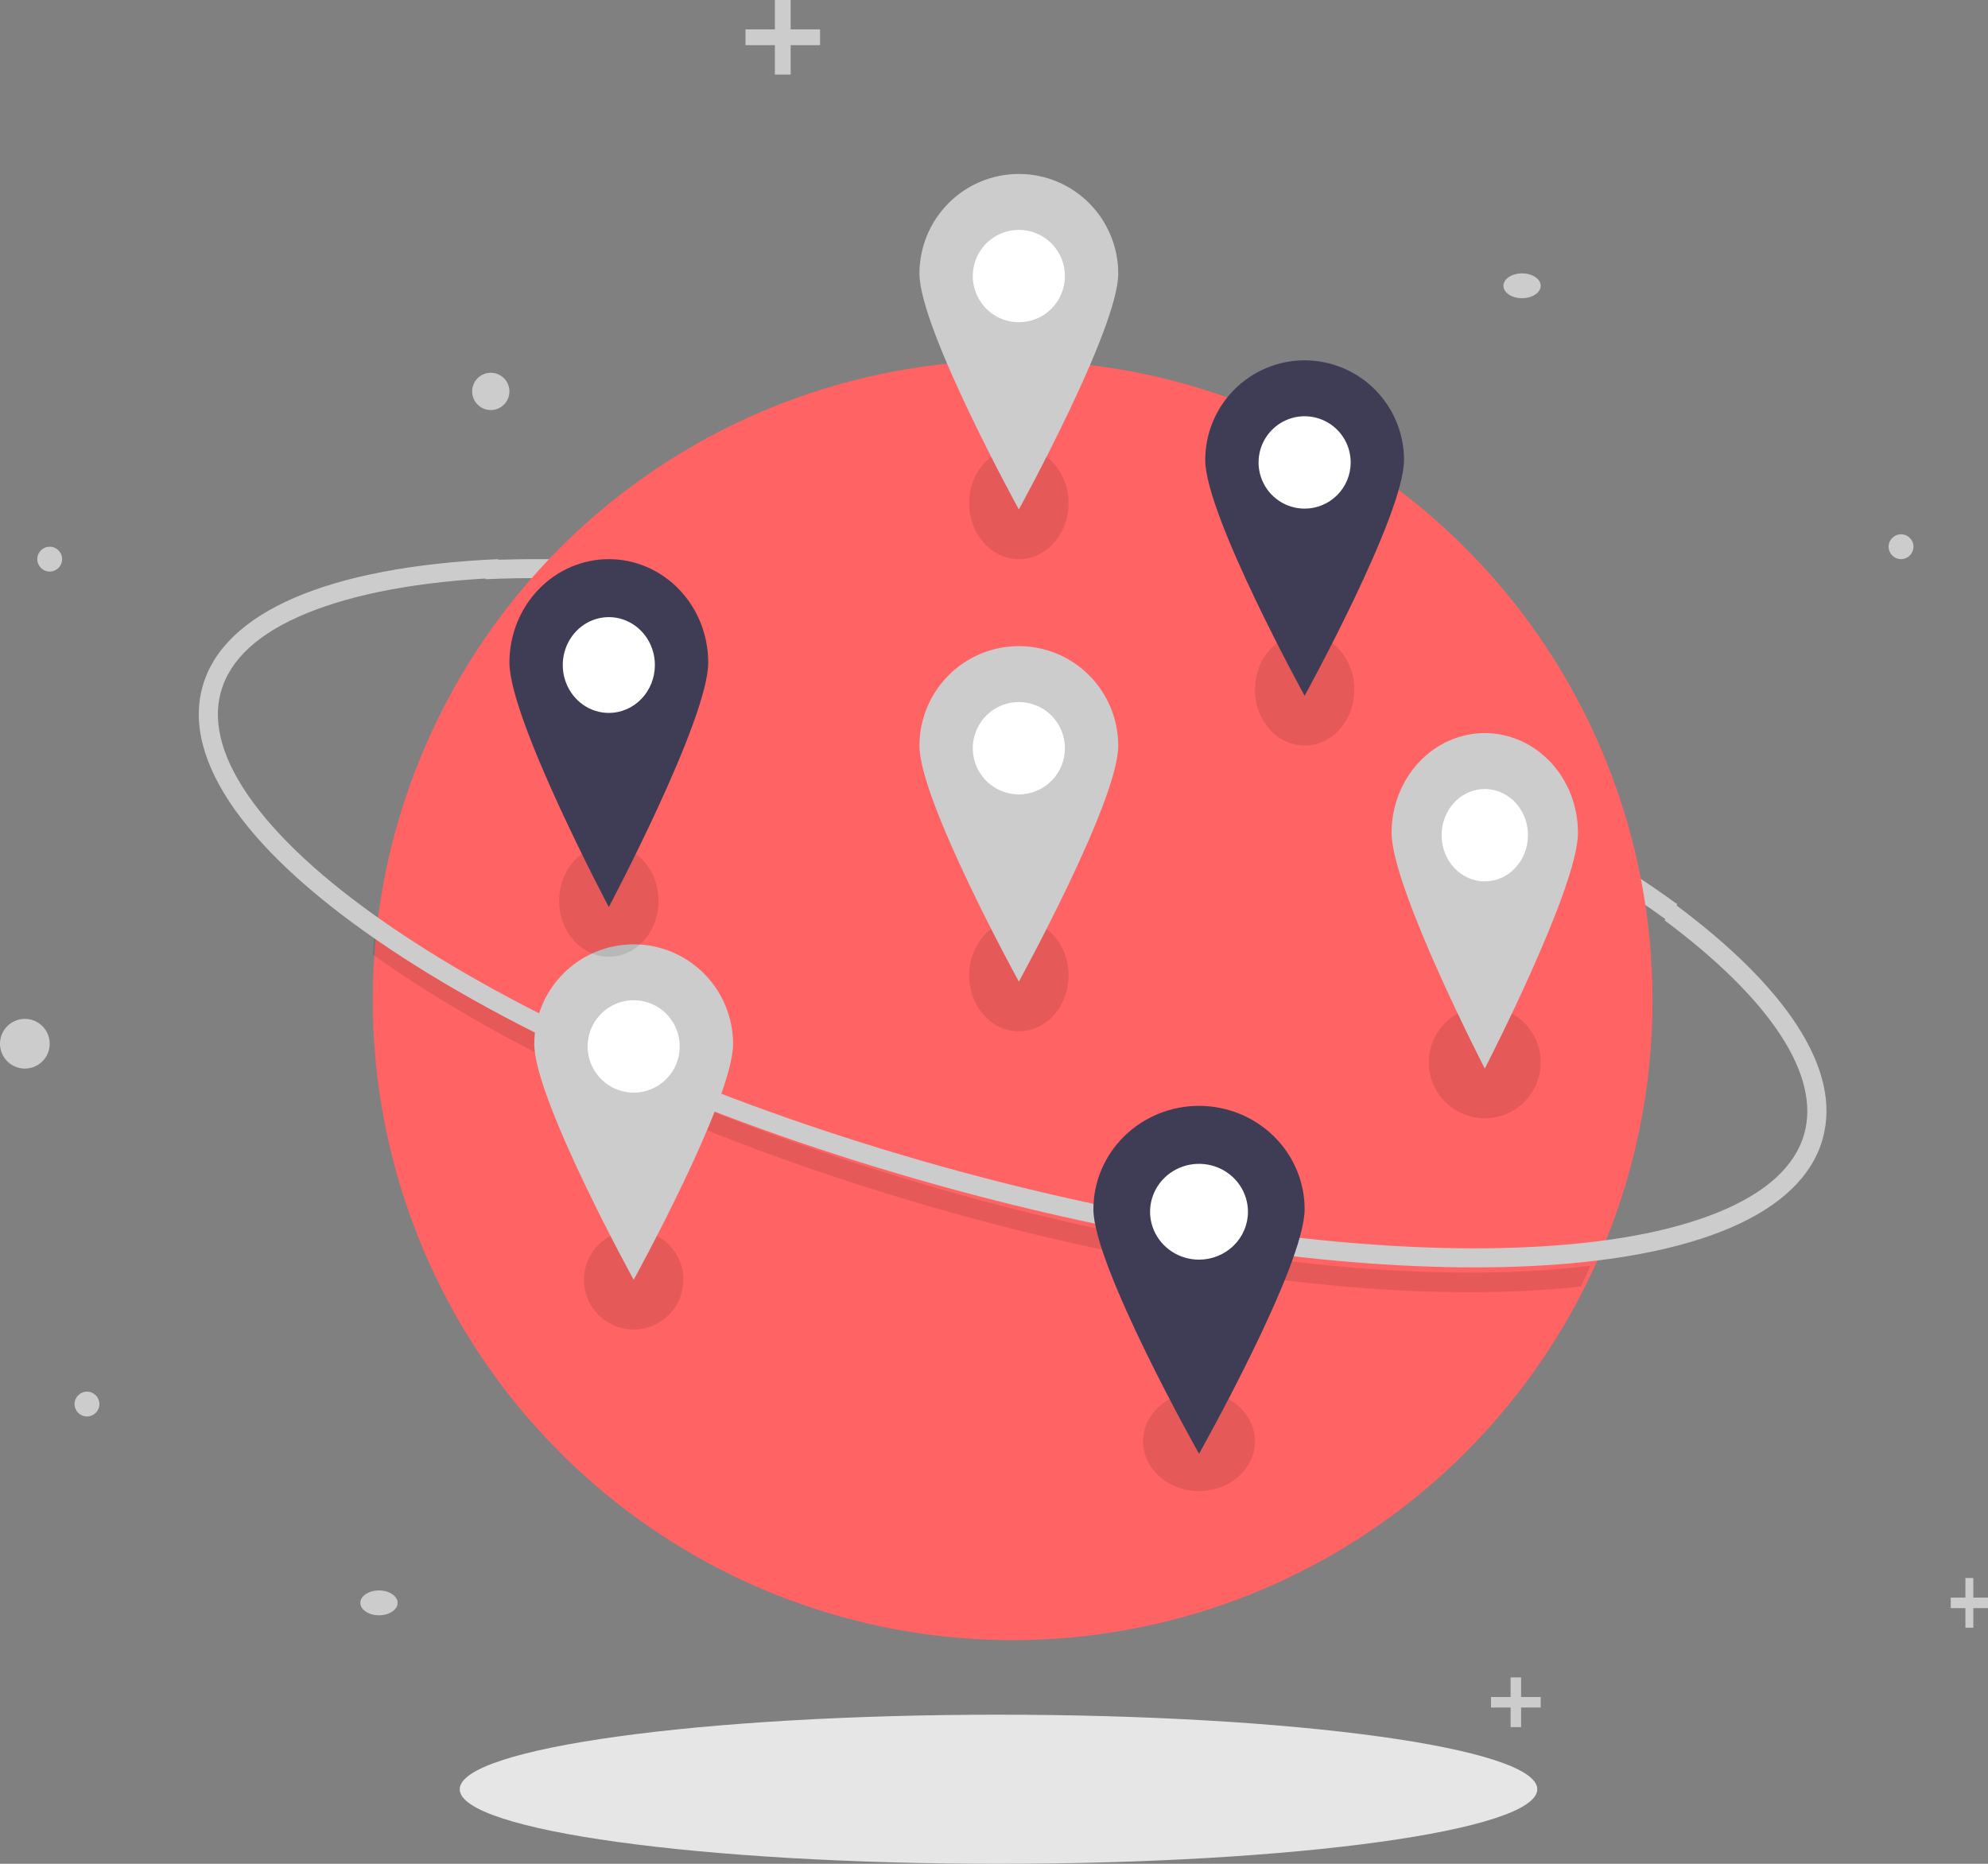 <svg width="160" height="150" viewBox="0 0 160 150" fill="none" xmlns="http://www.w3.org/2000/svg">
<rect x="0" y="0" width="160" height="150" fill="#808080" stroke="none"/>
<g id="Group 14">
<g id="shadow_earth">
<path id="Vector" d="M80.363 150C104.311 150 123.725 147.314 123.725 144C123.725 140.686 104.311 138 80.363 138C56.414 138 37 140.686 37 144C37 147.314 56.414 150 80.363 150Z" fill="#E6E6E6"/>
</g>
<path id="Vector_2" d="M134.067 74C123.054 65.941 105.804 58.319 86.742 53.089C69.385 48.327 52.456 46.028 39.07 46.615L39 45.091C52.546 44.497 69.651 46.816 87.162 51.62C106.403 56.899 123.839 64.611 135 72.778L134.067 74Z" fill="#CCCCCC"/>
<path id="Vector_3" d="M133 80.5C133.01 87.718 131.496 94.857 128.559 101.45C128.314 102.002 128.059 102.549 127.793 103.091C122.684 113.554 114.181 121.978 103.67 126.988C93.158 131.998 81.26 133.299 69.914 130.678C58.569 128.057 48.446 121.67 41.197 112.557C33.949 103.444 30.002 92.144 30 80.5C30 79.308 30.041 78.125 30.122 76.952C30.16 76.355 30.21 75.762 30.271 75.173C31.637 62.046 37.99 49.945 48.018 41.366C58.046 32.788 70.985 28.386 84.165 29.069C97.344 29.753 109.758 35.469 118.845 45.039C127.933 54.61 132.999 67.303 133 80.5V80.5Z" fill="#FF6363"/>
<path id="Vector_4" opacity="0.1" d="M128 101.864C127.756 102.428 127.502 102.987 127.237 103.541C125.739 103.708 124.162 103.83 122.506 103.905C121.135 103.968 119.724 104 118.283 104C105.692 104 90.54 101.613 75.06 97.159C57.809 92.193 42.202 85.248 31.113 77.601C30.735 77.341 30.364 77.08 30 76.819C30.038 76.209 30.088 75.603 30.149 75C30.737 75.43 31.343 75.861 31.968 76.293C42.927 83.848 58.377 90.719 75.475 95.641C90.819 100.058 105.829 102.424 118.275 102.424C119.698 102.424 121.086 102.393 122.437 102.331C124.405 102.239 126.259 102.084 128 101.864Z" fill="black"/>
<path id="Vector_5" d="M118.67 102C106.049 102 90.859 99.678 75.343 95.343C58.051 90.512 42.406 83.754 31.29 76.314C19.942 68.719 14.62 61.235 16.306 55.241C17.991 49.247 26.44 45.61 40.095 45L40.191 46.5C33.815 46.785 28.59 47.762 24.718 49.34C20.855 50.915 18.523 53.039 17.787 55.655C17.052 58.271 17.936 61.294 20.415 64.641C22.901 67.995 26.848 71.494 32.147 75.041C43.131 82.393 58.619 89.078 75.758 93.867C91.14 98.164 106.185 100.466 118.662 100.467C120.088 100.467 121.478 100.436 122.833 100.376C129.21 100.091 134.407 99.146 138.279 97.568C142.142 95.994 144.474 93.869 145.21 91.253C146.53 86.556 142.539 80.453 133.97 74.068L134.892 72.84C139.301 76.125 142.565 79.364 144.593 82.466C146.767 85.791 147.473 88.887 146.691 91.667C145.006 97.661 136.557 101.298 122.902 101.908C121.528 101.97 120.115 102 118.67 102Z" fill="#CCCCCC"/>
<path id="Vector_6" d="M82.5 20C82.776 20 83 19.776 83 19.5C83 19.224 82.776 19 82.5 19C82.224 19 82 19.224 82 19.5C82 19.776 82.224 20 82.5 20Z" fill="#F2F2F2"/>
<path id="Vector_7" d="M4 46C4.552 46 5 45.552 5 45C5 44.448 4.552 44 4 44C3.448 44 3 44.448 3 45C3 45.552 3.448 46 4 46Z" fill="#CCCCCC"/>
<path id="Vector_8" d="M2 86C3.105 86 4 85.105 4 84C4 82.895 3.105 82 2 82C0.895 82 0 82.895 0 84C0 85.105 0.895 86 2 86Z" fill="#CCCCCC"/>
<path id="Vector_9" d="M122.5 24C123.328 24 124 23.552 124 23C124 22.448 123.328 22 122.5 22C121.672 22 121 22.448 121 23C121 23.552 121.672 24 122.5 24Z" fill="#CCCCCC"/>
<path id="Vector_10" d="M153 45C153.552 45 154 44.552 154 44C154 43.448 153.552 43 153 43C152.448 43 152 43.448 152 44C152 44.552 152.448 45 153 45Z" fill="#CCCCCC"/>
<path id="Vector_11" d="M39.5 33C40.328 33 41 32.328 41 31.5C41 30.672 40.328 30 39.5 30C38.672 30 38 30.672 38 31.5C38 32.328 38.672 33 39.5 33Z" fill="#CCCCCC"/>
<path id="Vector_12" d="M7 114C7.552 114 8 113.552 8 113C8 112.448 7.552 112 7 112C6.448 112 6 112.448 6 113C6 113.552 6.448 114 7 114Z" fill="#CCCCCC"/>
<path id="Vector_13" d="M30.5 130C31.328 130 32 129.552 32 129C32 128.448 31.328 128 30.5 128C29.672 128 29 128.448 29 129C29 129.552 29.672 130 30.5 130Z" fill="#CCCCCC"/>
<path id="Vector_14" d="M66 2.365H63.635V0H62.366V2.365H60V3.635H62.366V6H63.635V3.635H66V2.365Z" fill="#CCCCCC"/>
<path id="Vector_15" d="M124 136.577H122.423V135H121.577V136.577H120V137.423H121.577V139H122.423V137.423H124V136.577Z" fill="#CCCCCC"/>
<path id="Vector_16" d="M160 128.577H158.818V127H158.182V128.577H157V129.423H158.182V131H158.818V129.423H160V128.577Z" fill="#CCCCCC"/>
<path id="Vector_17" opacity="0.1" d="M119.5 90C121.985 90 124 87.985 124 85.5C124 83.015 121.985 81 119.5 81C117.015 81 115 83.015 115 85.5C115 87.985 117.015 90 119.5 90Z" fill="black"/>
<g id="pin_light_2">
<path id="Vector_18" opacity="0.1" d="M82 83C84.209 83 86 80.985 86 78.5C86 76.015 84.209 74 82 74C79.791 74 78 76.015 78 78.5C78 80.985 79.791 83 82 83Z" fill="black"/>
<path id="Vector_19" d="M82 66C85.314 66 88 63.314 88 60C88 56.686 85.314 54 82 54C78.686 54 76 56.686 76 60C76 63.314 78.686 66 82 66Z" fill="white"/>
<path id="Vector_20" d="M82 52C79.878 52 77.843 52.845 76.343 54.349C74.843 55.854 74 57.894 74 60.022C74 64.452 82 79 82 79C82 79 90 64.452 90 60.022C90 57.894 89.157 55.854 87.657 54.349C86.157 52.845 84.122 52 82 52ZM82 63.935C81.267 63.935 80.55 63.717 79.94 63.308C79.331 62.9 78.856 62.319 78.575 61.64C78.294 60.961 78.221 60.213 78.364 59.492C78.507 58.771 78.86 58.109 79.379 57.589C79.897 57.069 80.558 56.715 81.277 56.571C81.996 56.428 82.741 56.502 83.419 56.783C84.096 57.064 84.675 57.541 85.082 58.152C85.49 58.763 85.707 59.482 85.707 60.217C85.707 60.706 85.612 61.189 85.425 61.64C85.239 62.091 84.966 62.501 84.621 62.846C84.277 63.191 83.868 63.465 83.419 63.652C82.969 63.839 82.487 63.935 82 63.935V63.935Z" fill="#CCCCCC"/>
</g>
<g id="pin_light_1">
<path id="Vector_21" opacity="0.1" d="M51 107C53.209 107 55 105.209 55 103C55 100.791 53.209 99 51 99C48.791 99 47 100.791 47 103C47 105.209 48.791 107 51 107Z" fill="black"/>
<path id="Vector_22" d="M50.5 90C53.538 90 56 87.538 56 84.5C56 81.462 53.538 79 50.5 79C47.462 79 45 81.462 45 84.5C45 87.538 47.462 90 50.5 90Z" fill="white"/>
<path id="Vector_23" d="M51 76C48.878 76 46.843 76.845 45.343 78.35C43.843 79.854 43 81.894 43 84.022C43 88.452 51 103 51 103C51 103 59 88.452 59 84.022C59 82.968 58.793 81.925 58.391 80.952C57.989 79.979 57.4 79.094 56.657 78.35C55.914 77.605 55.032 77.014 54.062 76.611C53.091 76.207 52.051 76 51 76ZM51 87.935C50.267 87.935 49.55 87.717 48.94 87.308C48.331 86.9 47.855 86.319 47.575 85.64C47.294 84.961 47.221 84.213 47.364 83.492C47.507 82.771 47.86 82.109 48.379 81.589C48.897 81.069 49.558 80.715 50.277 80.571C50.996 80.428 51.741 80.502 52.419 80.783C53.096 81.064 53.675 81.541 54.083 82.152C54.49 82.763 54.707 83.482 54.707 84.217C54.707 84.706 54.611 85.189 54.425 85.64C54.239 86.091 53.966 86.501 53.621 86.846C53.277 87.191 52.868 87.465 52.419 87.652C51.969 87.839 51.487 87.935 51 87.935V87.935Z" fill="#CCCCCC"/>
</g>
<g id="pin_light_3">
<g id="Group 15">
<path id="Vector_24" d="M119.5 73C122.538 73 125 70.314 125 67C125 63.686 122.538 61 119.5 61C116.462 61 114 63.686 114 67C114 70.314 116.462 73 119.5 73Z" fill="white"/>
<path id="Vector_25" d="M119.5 59C118.515 59 117.54 59.208 116.63 59.611C115.72 60.014 114.893 60.605 114.197 61.349C113.5 62.094 112.948 62.979 112.571 63.952C112.194 64.925 112 65.968 112 67.022C112 71.452 119.5 86 119.5 86C119.5 86 127 71.452 127 67.022C127 65.968 126.806 64.925 126.429 63.952C126.052 62.979 125.5 62.094 124.803 61.349C124.107 60.605 123.28 60.014 122.37 59.611C121.46 59.208 120.485 59 119.5 59ZM119.5 70.935C118.813 70.935 118.141 70.717 117.569 70.308C116.998 69.9 116.552 69.319 116.289 68.64C116.026 67.961 115.957 67.213 116.091 66.492C116.225 65.771 116.556 65.109 117.042 64.589C117.528 64.069 118.148 63.715 118.822 63.571C119.496 63.428 120.195 63.502 120.83 63.783C121.465 64.064 122.008 64.541 122.39 65.152C122.772 65.763 122.976 66.482 122.976 67.217C122.976 67.706 122.886 68.189 122.711 68.64C122.536 69.091 122.28 69.501 121.958 69.846C121.635 70.191 121.252 70.465 120.83 70.652C120.408 70.839 119.956 70.935 119.5 70.935V70.935Z" fill="#CCCCCC"/>
</g>
</g>
<g id="pin_light_4">
<path id="Vector_26" opacity="0.1" d="M82 45C84.209 45 86 42.985 86 40.5C86 38.015 84.209 36 82 36C79.791 36 78 38.015 78 40.5C78 42.985 79.791 45 82 45Z" fill="black"/>
<path id="Vector_27" d="M82 28C85.314 28 88 25.314 88 22C88 18.686 85.314 16 82 16C78.686 16 76 18.686 76 22C76 25.314 78.686 28 82 28Z" fill="white"/>
<path id="Vector_28" d="M82 14C79.878 14 77.843 14.845 76.343 16.349C74.843 17.854 74 19.894 74 22.022C74 26.452 82 41 82 41C82 41 90 26.452 90 22.022C90 19.894 89.157 17.854 87.657 16.349C86.157 14.845 84.122 14 82 14V14ZM82 25.935C81.267 25.935 80.55 25.717 79.94 25.308C79.331 24.9 78.856 24.319 78.575 23.64C78.294 22.961 78.221 22.213 78.364 21.492C78.507 20.771 78.86 20.109 79.379 19.589C79.897 19.069 80.558 18.715 81.277 18.571C81.996 18.428 82.741 18.502 83.419 18.783C84.096 19.064 84.675 19.541 85.082 20.152C85.49 20.763 85.707 21.482 85.707 22.217C85.707 22.706 85.612 23.189 85.425 23.64C85.239 24.091 84.966 24.501 84.621 24.846C84.277 25.191 83.868 25.465 83.419 25.652C82.969 25.839 82.487 25.935 82 25.935V25.935Z" fill="#CCCCCC"/>
</g>
<g id="pin_dark-1">
<path id="Vector_29" opacity="0.1" d="M96.5 120C98.985 120 101 118.209 101 116C101 113.791 98.985 112 96.5 112C94.015 112 92 113.791 92 116C92 118.209 94.015 120 96.5 120Z" fill="black"/>
<path id="Vector_30" d="M96.5 103C99.538 103 102 100.538 102 97.5C102 94.462 99.538 92 96.5 92C93.462 92 91 94.462 91 97.5C91 100.538 93.462 103 96.5 103Z" fill="white"/>
<path id="Vector_31" d="M96.5 89C94.246 89 92.084 89.876 90.49 91.436C88.895 92.997 88 95.112 88 97.319C88 101.913 96.5 117 96.5 117C96.5 117 105 101.913 105 97.319C105 96.226 104.78 95.145 104.353 94.135C103.926 93.126 103.3 92.209 102.51 91.436C101.721 90.664 100.784 90.051 99.753 89.633C98.722 89.215 97.616 89 96.5 89V89ZM96.5 101.377C95.721 101.377 94.959 101.151 94.312 100.727C93.664 100.304 93.159 99.701 92.861 98.997C92.563 98.293 92.485 97.517 92.637 96.77C92.789 96.022 93.164 95.335 93.715 94.796C94.266 94.257 94.967 93.889 95.731 93.741C96.496 93.592 97.288 93.668 98.007 93.96C98.727 94.252 99.342 94.746 99.775 95.38C100.208 96.014 100.439 96.759 100.439 97.522C100.439 98.028 100.337 98.529 100.139 98.997C99.941 99.465 99.651 99.89 99.285 100.248C98.92 100.606 98.485 100.89 98.007 101.083C97.529 101.277 97.017 101.377 96.5 101.377V101.377Z" fill="#3F3D56"/>
</g>
<g id="pin_dark-2">
<path id="Vector_32" opacity="0.1" d="M49 77C51.209 77 53 74.985 53 72.5C53 70.015 51.209 68 49 68C46.791 68 45 70.015 45 72.5C45 74.985 46.791 77 49 77Z" fill="black"/>
<path id="Vector_33" d="M48.5 59C51.538 59 54 56.538 54 53.5C54 50.462 51.538 48 48.5 48C45.462 48 43 50.462 43 53.5C43 56.538 45.462 59 48.5 59Z" fill="white"/>
<path id="Vector_34" d="M49 45C46.878 45 44.843 45.876 43.343 47.437C41.843 48.997 41 51.112 41 53.319C41 57.913 49 73 49 73C49 73 57 57.913 57 53.319C57 51.112 56.157 48.997 54.657 47.437C53.157 45.876 51.122 45 49 45ZM49 57.377C48.267 57.377 47.55 57.151 46.94 56.727C46.331 56.303 45.855 55.701 45.575 54.997C45.294 54.293 45.221 53.517 45.364 52.77C45.507 52.022 45.86 51.335 46.379 50.796C46.897 50.257 47.558 49.889 48.277 49.741C48.996 49.592 49.741 49.668 50.419 49.96C51.096 50.252 51.675 50.746 52.083 51.38C52.49 52.014 52.707 52.759 52.707 53.522C52.707 54.028 52.611 54.529 52.425 54.997C52.239 55.465 51.966 55.89 51.621 56.248C51.277 56.606 50.868 56.89 50.419 57.083C49.969 57.277 49.487 57.377 49 57.377Z" fill="#3F3D56"/>
</g>
<g id="pin_dark-3">
<path id="Vector_35" opacity="0.1" d="M105 60C107.209 60 109 57.985 109 55.5C109 53.015 107.209 51 105 51C102.791 51 101 53.015 101 55.5C101 57.985 102.791 60 105 60Z" fill="black"/>
<path id="Vector_36" d="M105.5 43C108.538 43 111 40.538 111 37.5C111 34.462 108.538 32 105.5 32C102.462 32 100 34.462 100 37.5C100 40.538 102.462 43 105.5 43Z" fill="white"/>
<path id="Vector_37" d="M105 29C102.878 29 100.843 29.845 99.343 31.349C97.843 32.854 97 34.894 97 37.022C97 41.452 105 56 105 56C105 56 113 41.452 113 37.022C113 34.894 112.157 32.854 110.657 31.349C109.157 29.845 107.122 29 105 29V29ZM105 40.935C104.267 40.935 103.55 40.717 102.94 40.308C102.331 39.9 101.855 39.319 101.575 38.64C101.294 37.961 101.221 37.213 101.364 36.492C101.507 35.771 101.86 35.109 102.379 34.589C102.897 34.069 103.558 33.715 104.277 33.571C104.996 33.428 105.741 33.502 106.419 33.783C107.096 34.064 107.675 34.541 108.083 35.152C108.49 35.763 108.707 36.482 108.707 37.217C108.707 38.203 108.317 39.149 107.621 39.846C106.926 40.543 105.983 40.935 105 40.935V40.935V40.935Z" fill="#3F3D56"/>
</g>
</g>
</svg>
